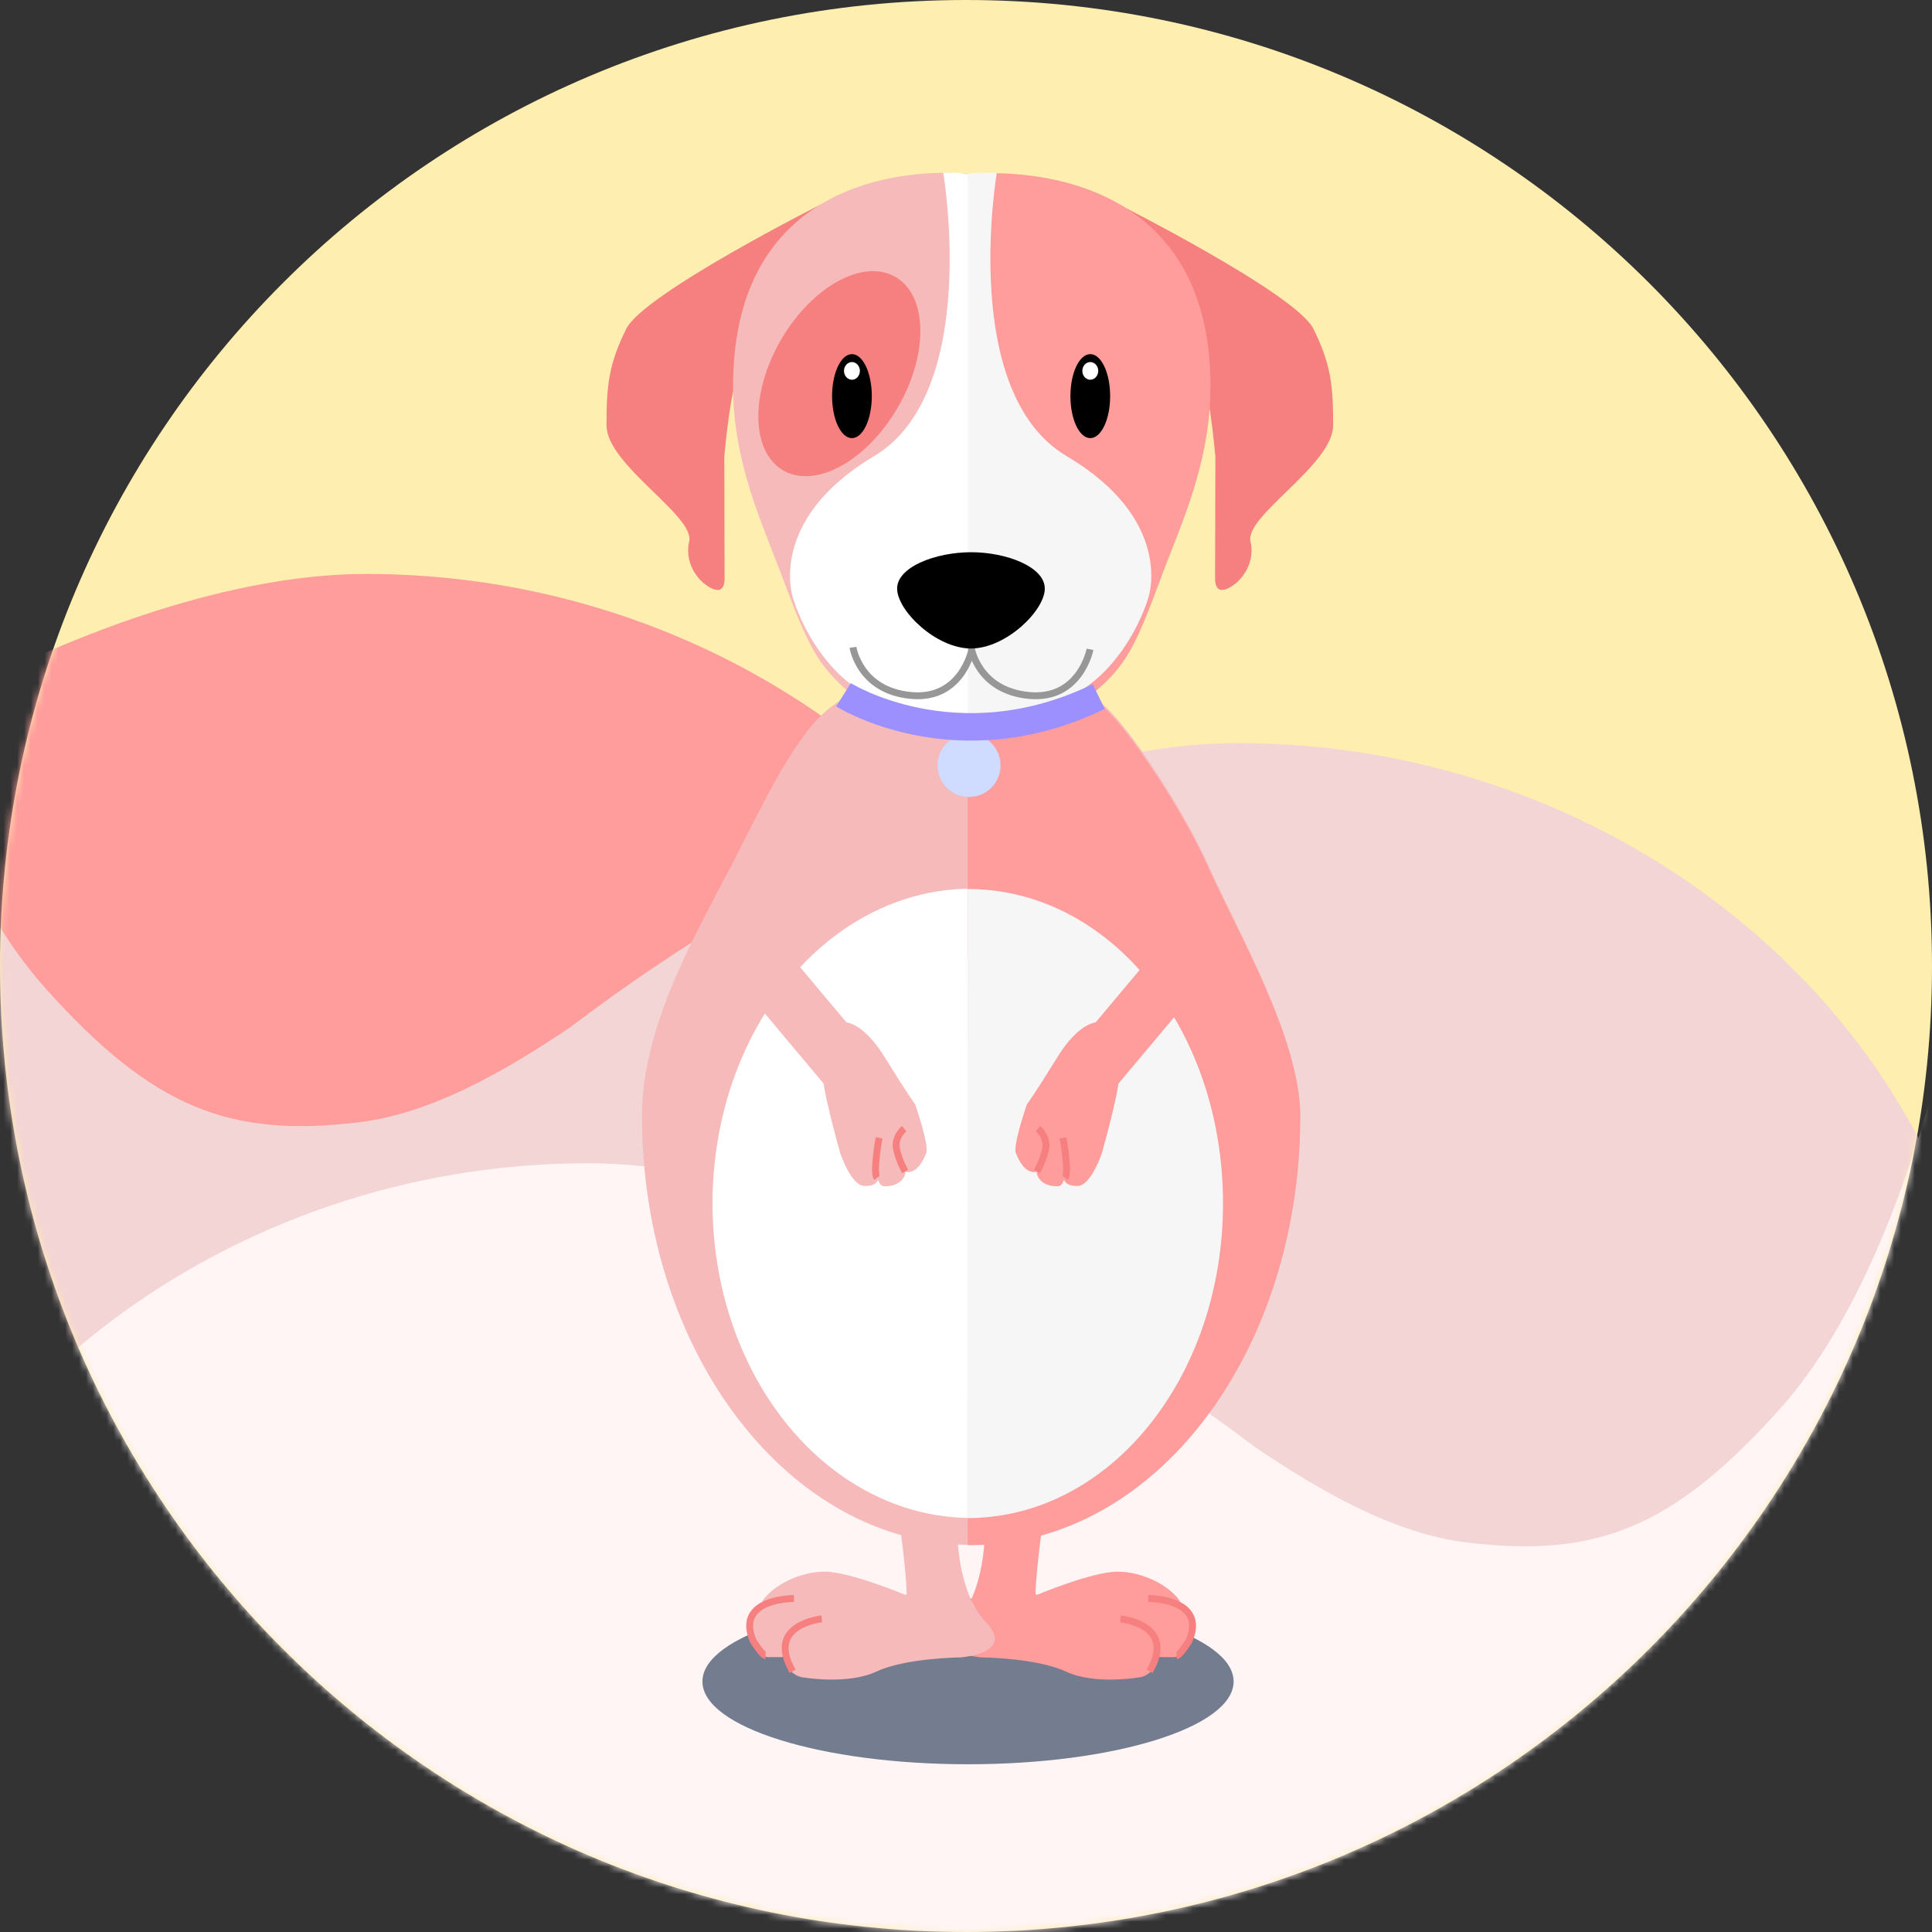 <?xml version="1.0" encoding="UTF-8" standalone="no"?>
<svg width="281px" height="281px" viewBox="0 0 281 281" version="1.1" xmlns="http://www.w3.org/2000/svg" xmlns:xlink="http://www.w3.org/1999/xlink">
    <rect x="0" y="0" width="281" height="281" fill="#333333" stroke="none"/>
    <title>dog landing</title>
    <defs>
        <path d="M140.5,281 C218.096,281 281,218.096 281,140.5 C281,62.904 218.096,0 140.5,0 C62.904,0 0,62.904 0,140.5 C0,218.096 62.904,281 140.5,281 Z" id="path-1"></path>
    </defs>
    <g id="dog" stroke="none" stroke-width="1" fill="none" fill-rule="evenodd">
        <g id="Mobile-Portrait" transform="translate(-20, -101)">
            <g id="dog-landing-lighter" transform="translate(20, 101)">
                <g id="round-bacgkround">
                    <mask id="mask-2" fill="white">
                        <use xlink:href="#path-1"></use>
                    </mask>
                    <use id="Mask" fill="#FEEEB0" xlink:href="#path-1"></use>
                    <g id="mountains" mask="url(#mask-2)">
                        <g transform="translate(-23.684, 64.846)">
                            <path d="M176.986,67.529 C173.287,65.063 169.544,62.701 165.779,60.459 C145.615,35.106 112.995,18.634 76.977,18.634 C59.404,18.634 38.186,25.411 16.976,36.407 L16.976,50.454 L16.976,64.5 L16.976,245.968 L295.74,245.968 L295.74,172.923 L176.986,67.529 L176.986,67.529 Z" id="Rectangle-1" stroke="none" fill="#FF9C9C" fill-rule="evenodd"></path>
                            <path d="M151.141,47.703 C151.141,47.703 179.525,69.071 195.862,83.48 C223.75,108.078 277.106,159.507 277.106,159.507" id="Path-392" stroke="#FF9C9C" stroke-width="4" fill="none"></path>
                            <path d="M311.427,124.475 L312.138,124.475 L312.138,129.268 C312.574,134.387 312.138,139.631 312.138,144.972 L312.138,253.422 L1.324,253.422 L1.324,0 C1.324,8.27513713e-17 7.925,53.961 30.393,79.008 C46.051,96.463 57.225,100.623 75.859,98.387 C86.453,97.116 97.136,90.953 106.633,84.553 C138.381,60.461 175.667,43.231 203.688,43.231 C256.099,43.231 301.314,78.109 311.427,124.475 L311.427,124.475 Z" id="Rectangle-1" stroke="none" fill="#F3D5D5" fill-rule="evenodd"></path>
                            <path d="M1.483,185.594 L0.772,185.594 L0.772,190.388 C0.336,195.506 0.772,200.751 0.772,206.092 L0.772,314.541 L311.586,314.541 L311.586,61.119 C311.586,61.119 304.985,115.081 282.517,140.127 C266.859,157.583 255.684,161.743 237.051,159.507 C226.457,158.235 215.774,152.072 206.277,145.672 C174.529,121.58 137.243,104.35 109.222,104.35 C56.811,104.35 11.596,139.229 1.483,185.594 L1.483,185.594 Z" id="Rectangle-1" stroke="none" fill="#FFF5F5" fill-rule="evenodd"></path>
                        </g>
                    </g>
                </g>
                <g id="DOG" transform="translate(88, 25)">
                    <g id="legs" transform="translate(14.166, 193.823)">
                        <path d="M38.628,37.78 C59.962,37.78 77.257,32.391 77.257,25.743 C77.257,19.094 59.962,13.705 38.628,13.705 C17.294,13.705 0,19.094 0,25.743 C0,32.391 17.294,37.78 38.628,37.78 Z" id="Oval-71" fill="#546079" opacity="0.811"></path>
                        <g id="right-leg" transform="translate(35.567, 0)">
                            <path d="M9.115,16.939 L13.177,13.107 C13.177,13.107 21.135,9.769 24.815,9.769 C28.494,9.769 32.327,11.777 33.868,14.025 L33.218,16.401 L27.967,19.703 L21.773,19.255 L8.187,16.821" id="Path-12" fill="#FF9C9C"></path>
                            <path d="M26.696,14.677 C26.696,14.677 30.519,11.607 34.102,14.55 C37.684,17.492 34.315,22.205 33.032,22.205 C31.749,22.205 30.791,22.185 30.791,22.185" id="Path-11" fill="#FF9C9C"></path>
                            <path d="M12.886,13.062 C12.886,9.558 14.295,0.016 14.295,0.016 L5.499,3.978 L5.499,3.978 C5.499,3.978 5.628,12.649 1.333,17.15 C-2.961,21.651 5.005,22.238 5.005,22.238 C5.005,22.238 13.024,22.299 17.289,24.299 C21.554,26.299 28.161,25.114 28.161,25.114 C28.161,25.114 31.16,24.613 30.625,20.645 C30.09,16.677 25.077,16.68 25.077,16.68" id="Path-10" fill="#FF9C9C"></path>
                            <path d="M25.232,16.639 C25.232,16.639 33.466,17.415 29.465,24.257" id="Path-13" stroke="#F5807F"></path>
                            <path d="M29.276,13.673 C29.276,13.673 37.901,13.608 35.2,19.848 C35.2,19.848 33.877,21.969 33.402,21.969" id="Path-14" stroke="#F5807F"></path>
                        </g>
                        <g id="left-leg" transform="translate(24.283, 12.814) scale(-1, 1) translate(-24.283, -12.814) translate(5.977, 0)">
                            <path d="M9.115,16.939 L13.177,13.107 C13.177,13.107 21.135,9.769 24.815,9.769 C28.494,9.769 32.327,11.777 33.868,14.025 L33.218,16.401 L27.967,19.703 L21.773,19.255 L8.187,16.821" id="Path-12" fill="#F7BABA"></path>
                            <path d="M26.696,14.677 C26.696,14.677 30.519,11.607 34.102,14.55 C37.684,17.492 34.315,22.205 33.032,22.205 C31.749,22.205 30.791,22.185 30.791,22.185" id="Path-11" fill="#F7BABA"></path>
                            <path d="M12.886,13.062 C12.886,9.558 14.295,0.016 14.295,0.016 L5.499,3.978 C5.499,3.978 5.628,12.649 1.333,17.15 C-2.961,21.651 5.005,22.238 5.005,22.238 C5.005,22.238 13.024,22.299 17.289,24.299 C21.554,26.299 28.161,25.114 28.161,25.114 C28.161,25.114 31.16,24.613 30.625,20.645 C30.09,16.677 25.077,16.68 25.077,16.68" id="Path-10" fill="#F7BABA"></path>
                            <path d="M25.232,16.639 C25.232,16.639 33.466,17.415 29.465,24.257" id="Path-13" stroke="#F5807F"></path>
                            <path d="M29.276,13.673 C29.276,13.673 37.901,13.608 35.2,19.848 C35.2,19.848 33.877,21.969 33.402,21.969" id="Path-14" stroke="#F5807F"></path>
                        </g>
                    </g>
                    <g id="belly" transform="translate(5.373, 73.907)">
                        <path d="M47.871,125.789 C74.309,125.789 95.742,97.849 95.742,63.384 C95.742,52.085 86.501,36.279 82.473,27.138 C79.153,19.604 72.091,8.688 68.093,4.561 C62.145,-1.581 58.499,0.979 47.871,0.979 C39.031,0.979 32.564,-0.565 26.702,4.561 C21.64,8.987 16.909,19.485 12.918,27.138 C7.708,37.127 0,50.393 0,63.384 C0,97.849 21.433,125.789 47.871,125.789 Z" id="Oval" fill="#F7BABA"></path>
                        <ellipse id="Oval-8" fill="#FFFFFF" cx="47.871" cy="76.11" rx="37.613" ry="45.764"></ellipse>
                        <path d="M47.382,1.019 C58.119,1.019 61.802,-1.541 67.811,4.6 C71.85,8.728 78.984,19.644 82.337,27.177 C86.407,36.319 95.742,52.125 95.742,63.424 C95.742,97.889 74.584,125.829 47.876,125.829 C47.711,125.829 47.547,125.828 47.382,125.826 L47.382,1.019 Z" id="Combined-Shape" fill="#FF9C9C"></path>
                        <path d="M47.292,121.893 C68.065,121.893 84.507,101.384 84.507,76.11 C84.507,50.835 68.149,30.395 47.376,30.395" id="Oval-8" fill="#F6F6F6"></path>
                    </g>
                    <g id="hands" transform="translate(13.593, 101.806)">
                        <g id="right-hand" transform="translate(59.334, 26.197) rotate(14) translate(-59.334, -26.197) translate(44.689, 2.857)">
                            <g id="hand" transform="translate(11.463, 32.325) rotate(-16) translate(-11.463, -32.325) translate(3.225, 19.969)">
                                <path d="M13.025,0.236 C12.476,0.148 9.968,0.081 6.598,5.131 C2.772,10.863 1.95,11.796 1.95,11.796 C1.95,11.796 -0.337,17.689 0.099,18.858 C0.534,20.027 1.289,21.702 2.782,21.702 C2.856,21.702 2.943,21.676 3.041,21.626 C3.026,21.816 3.034,21.973 3.071,22.09 C3.389,23.098 4.41,23.871 6.073,23.871 C6.455,23.871 6.747,23.5 6.971,22.928 C6.994,23.075 7.198,23.927 8.939,23.927 C10.845,23.927 12.562,19.373 12.562,19.373 C12.562,19.373 16.222,8.108 15.444,7.13 C14.666,6.152 16.312,3.073 16.312,3.073 C16.312,3.073 14.628,-0.485 13.134,0.166 C13.099,0.181 13.063,0.204 13.025,0.236 Z" id="Combined-Shape" fill="#FF9C9C"></path>
                                <path d="M3.428,15.394 C3.428,15.394 4.881,16.678 4.426,18.434 C3.971,20.19 3.057,21.619 3.057,21.619" id="Path-15" stroke="#F5807F"></path>
                                <path d="M7.024,16.86 C7.024,16.86 7.761,21.854 7.135,22.686" id="Path-20" stroke="#F5807F"></path>
                            </g>
                            <rect id="Rectangle" fill="#FF9C9C" transform="translate(19.473, 13.81) rotate(26) translate(-19.473, -13.81) " x="15.341" y="0.543" width="8.264" height="26.535"></rect>
                        </g>
                        <g id="left-hand" transform="translate(19.948, 26.197) scale(-1, 1) rotate(14) translate(-19.948, -26.197) translate(5.303, 2.857)">
                            <g id="hand" transform="translate(11.463, 32.325) rotate(-16) translate(-11.463, -32.325) translate(3.225, 19.969)">
                                <path d="M13.025,0.236 C12.476,0.148 9.968,0.081 6.598,5.131 C2.772,10.863 1.95,11.796 1.95,11.796 C1.95,11.796 -0.337,17.689 0.099,18.858 C0.534,20.027 1.289,21.702 2.782,21.702 C2.856,21.702 2.943,21.676 3.041,21.626 C3.026,21.816 3.034,21.973 3.071,22.09 C3.389,23.098 4.41,23.871 6.073,23.871 C6.455,23.871 6.747,23.5 6.971,22.928 C6.994,23.075 7.198,23.927 8.939,23.927 C10.845,23.927 12.562,19.373 12.562,19.373 C12.562,19.373 16.222,8.108 15.444,7.13 C14.666,6.152 16.312,3.073 16.312,3.073 C16.312,3.073 14.628,-0.485 13.134,0.166 C13.099,0.181 13.063,0.204 13.025,0.236 Z" id="Combined-Shape" fill="#F7BABA"></path>
                                <path d="M3.428,15.394 C3.428,15.394 4.881,16.678 4.426,18.434 C3.971,20.19 3.057,21.619 3.057,21.619" id="Path-15" stroke="#F5807F"></path>
                                <path d="M7.024,16.86 C7.024,16.86 7.761,21.854 7.135,22.686" id="Path-20" stroke="#F5807F"></path>
                            </g>
                            <rect id="Rectangle" fill="#F7BABA" transform="translate(19.473, 13.81) rotate(26) translate(-19.473, -13.81) " x="15.341" y="0.543" width="8.264" height="26.535"></rect>
                        </g>
                    </g>
                    <g id="head">
                        <path d="M31.529,4.665 C31.529,4.665 5.626,17.711 3.091,22.819 C0.557,27.926 0.214,31.02 0.214,36.831 C0.214,42.642 13.069,49.98 12.239,53.741 C11.408,57.502 14.303,59.774 14.303,59.774 C14.303,59.774 17.386,62.506 17.386,59.089 C17.386,55.672 17.346,41.389 17.346,41.389 C17.346,41.389 18.421,29.089 19.831,29.089" id="Path-6" fill="#F5807F"></path>
                        <path d="M52.815,0.29 C52.815,0.29 19.328,-3.794 18.627,30.145 C18.406,40.874 22.05,49.3 24.928,56.69 C27.025,62.074 29.075,68.396 31.946,72.029 C37.599,79.182 45.387,81.26 53.034,80.642 L52.815,0.29 Z" id="Path-9" fill="#F7BABA"></path>
                        <path d="M105.902,4.665 C105.902,4.665 79.998,17.711 77.463,22.819 C74.929,27.926 74.586,31.02 74.586,36.831 C74.586,42.642 87.441,49.98 86.611,53.741 C85.78,57.502 88.675,59.774 88.675,59.774 C88.675,59.774 91.758,62.506 91.758,59.089 C91.758,55.672 91.718,41.389 91.718,41.389 C91.718,41.389 92.793,29.089 94.203,29.089" id="Path-6" fill="#F5807F" transform="translate(90.244, 32.736) scale(-1, 1) translate(-90.244, -32.736) "></path>
                        <path d="M88.059,0.349 C88.059,0.349 53.487,-3.794 52.786,30.145 C52.565,40.874 56.208,49.3 59.087,56.69 C61.184,62.074 63.186,68.396 66.057,72.029 C71.71,79.182 80.412,81.378 88.059,80.759 L88.059,0.349 Z" id="Path-9" fill="#FF9C9C" transform="translate(70.418, 40.524) scale(-1, 1) translate(-70.418, -40.524) "></path>
                        <path d="M25.929,43.43 C30.626,46.136 38.084,42.025 42.586,34.248 C47.087,26.472 46.928,17.975 42.23,15.27 C37.533,12.565 30.075,16.676 25.573,24.452 C21.072,32.229 21.231,40.725 25.929,43.43 L25.929,43.43 Z" id="Oval-4" fill="#F5807F"></path>
                        <ellipse id="Oval-2" fill="#000000" cx="35.911" cy="32.615" rx="2.889" ry="6.108"></ellipse>
                        <ellipse id="Oval-3" fill="#FFFFFF" cx="35.911" cy="28.945" rx="1.156" ry="1.286"></ellipse>
                        <ellipse id="Oval-2" fill="#000000" cx="70.577" cy="32.615" rx="2.889" ry="6.108"></ellipse>
                        <ellipse id="Oval-3" fill="#FFFFFF" cx="70.577" cy="28.945" rx="1.156" ry="1.286"></ellipse>
                        <path d="M51.019,0.116 C50.394,0.116 49.188,0.116 49.188,0.116 C49.188,0.116 54.676,32.077 39.12,41.351 C23.564,50.626 27.297,61.825 27.297,61.825 C27.297,61.825 29.055,68.372 34.301,73.301 C38.324,77.08 44.372,79.458 53.404,79.916 L53.404,0.496 C53.404,0.496 51.815,0.116 51.019,0.116 Z" id="Path-8" fill="#FFFFFF"></path>
                        <path d="M79.451,0.255 C79.451,0.255 78.151,0.138 77.501,0.116 C76.741,0.092 75.221,0.116 75.221,0.116 C75.221,0.116 80.732,32.072 65.062,41.346 C49.391,50.619 53.151,61.816 53.151,61.816 C53.151,61.816 54.922,68.363 60.207,73.291 C64.259,77.069 70.353,79.447 79.451,79.905 L79.451,0.496" id="Path-8" fill="#F6F6F6" transform="translate(66.103, 40.005) scale(-1, 1) translate(-66.103, -40.005) "></path>
                        <ellipse id="Oval-12" fill="#CFDCFF" cx="52.942" cy="86.328" rx="4.583" ry="4.589"></ellipse>
                        <path d="M34.682,76.051 C34.682,76.051 51.056,86.384 71.806,76.308" id="Path-7" stroke="#9C90FF" stroke-width="4"></path>
                        <path d="M70.541,69.442 C70.541,69.442 69.107,76.872 61.639,76.148 C54.17,75.425 53.244,69.148 53.244,69.148" id="Path-5" stroke="#979797"></path>
                        <path d="M53.357,69.442 C53.357,69.442 51.923,76.872 44.454,76.148 C36.986,75.425 36.06,69.148 36.06,69.148" id="Path-5" stroke="#979797"></path>
                        <path d="M53.222,69.32 C58.327,69.32 63.961,63.793 63.961,60.611 C63.961,57.428 58.35,55.318 53.244,55.318 C48.139,55.318 42.482,57.428 42.482,60.611 C42.482,63.793 48.116,69.32 53.222,69.32 Z" id="Oval-6" fill="#000000"></path>
                    </g>
                </g>
            </g>
        </g>
    </g>
</svg>
